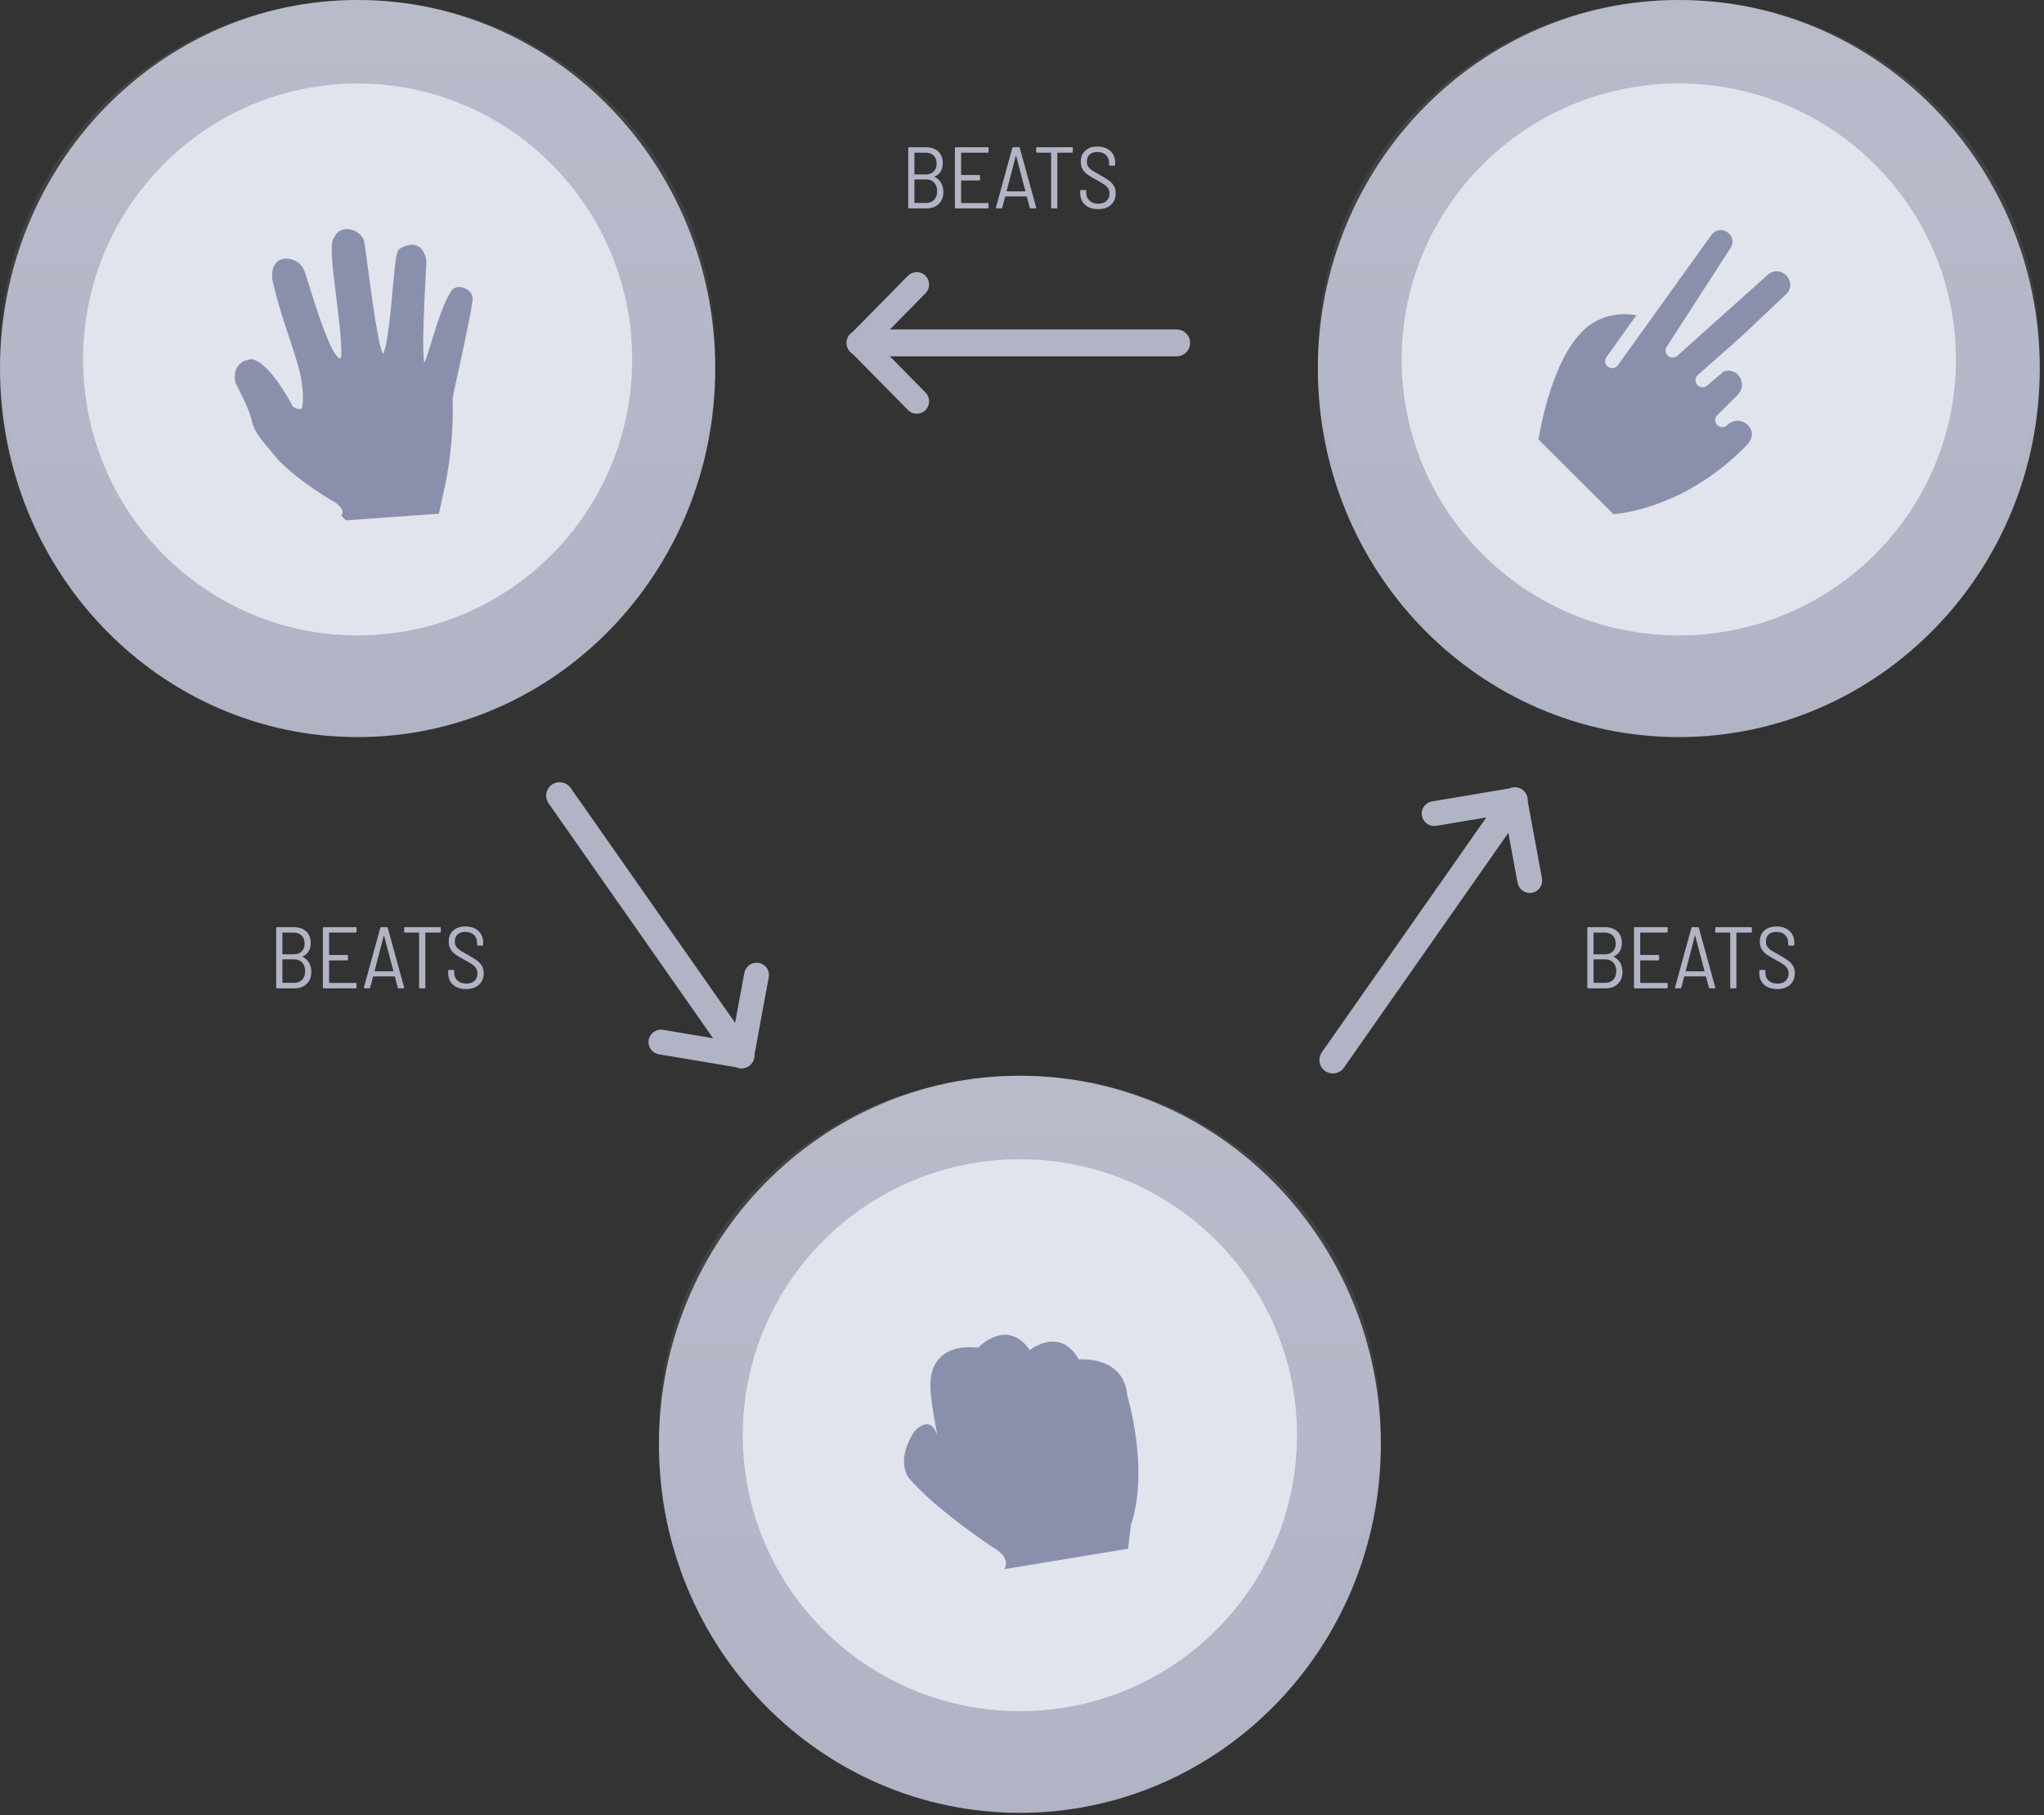 <svg width="304" height="270" viewBox="0 0 304 270" fill="none" xmlns="http://www.w3.org/2000/svg">
<rect x="0" y="0" width="304" height="270" fill="#333333" stroke="none"/>
<path d="M53.189 109.63C82.564 109.63 106.378 85.088 106.378 54.815C106.378 24.541 82.564 0 53.189 0C23.814 0 0 24.541 0 54.815C0 85.088 23.814 109.63 53.189 109.63Z" fill="#B1B4C5"/>
<path d="M53.189 104.77C82.564 104.77 106.378 81.316 106.378 52.385C106.378 23.454 82.564 0 53.189 0C23.814 0 0 23.454 0 52.385C0 81.316 23.814 104.77 53.189 104.77Z" fill="url(#paint0_linear_2_19)"/>
<path d="M53.189 94.509C75.74 94.509 94.021 76.133 94.021 53.465C94.021 30.797 75.74 12.421 53.189 12.421C30.638 12.421 12.357 30.797 12.357 53.465C12.357 76.133 30.638 94.509 53.189 94.509Z" fill="#E1E4ED"/>
<path d="M69.054 42.838C68.767 42.724 68.458 42.674 68.15 42.692C67.733 42.722 67.395 42.893 67.195 43.173C66.018 44.839 65.054 47.983 64.276 50.51C63.919 51.679 63.44 53.243 63.093 53.985C62.731 51.905 63.14 44.288 63.299 41.355L63.301 41.308C63.411 39.27 63.426 38.912 63.401 38.755C63.227 37.637 62.783 36.903 62.082 36.575C61.374 36.242 60.453 36.389 59.462 36.992C58.965 37.295 58.827 38.337 58.401 43.059L58.399 43.079C58.164 45.674 57.623 51.647 56.958 52.642C56.208 51.25 55.174 43.342 54.728 39.92C54.416 37.523 54.234 36.146 54.112 35.73C53.855 34.86 52.769 34.119 51.694 34.077C50.799 34.033 50.065 34.492 49.714 35.291C49.059 36.027 49.291 38.47 50.016 44.255C50.36 47.009 51.072 52.696 50.624 53.335C49.731 53.236 48.197 49.674 46.065 42.743C45.467 40.801 45.282 40.218 45.098 39.963C44.736 39.072 43.505 38.385 42.402 38.463C42.309 38.469 42.217 38.481 42.125 38.499C41.547 38.615 40.229 39.152 40.51 41.629C41.289 45.064 42.134 47.586 42.955 50.034L42.971 50.084C43.462 51.549 43.926 52.934 44.358 54.472C45.374 58.102 44.979 60.354 44.974 60.379C44.94 60.611 44.869 60.753 44.763 60.802C44.718 60.822 44.669 60.833 44.62 60.835C44.298 60.858 43.815 60.642 43.565 60.502C42.997 59.404 40.165 54.172 37.598 53.447L37.507 53.421L37.414 53.429C36.472 53.519 35.78 53.879 35.357 54.497C34.687 55.475 34.964 56.721 35.032 56.971L35.07 57.061C35.09 57.098 37.149 60.886 37.467 62.648C37.742 64.159 39.163 65.796 40.305 67.112L40.352 67.166C40.725 67.596 41.047 67.968 41.3 68.312C44.616 71.804 49.858 74.74 49.901 74.764C50.555 75.251 50.919 75.722 50.957 76.127C50.975 76.28 50.933 76.434 50.84 76.557L50.726 76.677L51.451 77.388L65.283 76.408L65.873 73.678C67.696 65.973 67.315 59.403 67.309 59.359C67.316 59.117 67.827 56.779 68.239 54.891L68.25 54.843C69.07 51.08 70.088 46.399 70.284 44.618C70.369 43.857 69.886 43.158 69.054 42.839V42.838Z" fill="#8A90AC"/>
<path d="M249.686 109.63C279.336 109.63 303.372 85.088 303.372 54.815C303.372 24.541 279.336 0 249.686 0C220.036 0 196 24.541 196 54.815C196 85.088 220.036 109.63 249.686 109.63Z" fill="#B1B4C5"/>
<path d="M249.686 104.77C279.336 104.77 303.372 81.316 303.372 52.385C303.372 23.454 279.336 0 249.686 0C220.036 0 196 23.454 196 52.385C196 81.316 220.036 104.77 249.686 104.77Z" fill="url(#paint1_linear_2_19)"/>
<path d="M249.687 94.509C272.449 94.509 290.901 76.133 290.901 53.465C290.901 30.797 272.449 12.421 249.687 12.421C226.925 12.421 208.473 30.797 208.473 53.465C208.473 76.133 226.925 94.509 249.687 94.509Z" fill="#E1E4ED"/>
<path d="M238.928 53.113L243.379 46.879C241.529 46.572 238.131 46.504 235.348 49.276C230.96 53.646 229.183 63.085 228.813 65.369L239.963 76.474C241.971 76.304 250.859 75.121 259.423 66.593C259.513 66.409 261.6 64.873 259.894 63.175C259.08 62.365 257.732 62.379 256.901 63.208C256.804 63.308 256.689 63.388 256.561 63.443C256.433 63.498 256.295 63.527 256.156 63.529C256.016 63.53 255.878 63.504 255.749 63.451C255.62 63.399 255.503 63.321 255.404 63.223C255.306 63.125 255.228 63.008 255.175 62.88C255.122 62.752 255.096 62.614 255.097 62.475C255.099 62.336 255.128 62.199 255.183 62.071C255.238 61.944 255.319 61.829 255.419 61.733L258.445 58.719C259.983 57.187 258.534 54.603 256.387 55.224L253.91 57.336C253.697 57.52 253.421 57.612 253.14 57.593C252.86 57.574 252.598 57.444 252.413 57.233C252.029 56.79 252.111 56.119 252.548 55.741C261.202 48.179 259.938 49.091 265.506 43.893C267.586 42.168 264.97 39.117 262.92 40.863L249.451 52.927C249.258 53.091 249.012 53.18 248.759 53.177C248.506 53.174 248.262 53.08 248.073 52.912C247.628 52.529 247.618 51.978 247.909 51.542L257.304 36.997C258.677 35.145 255.974 33.087 254.528 34.955L240.637 54.302C240.558 54.416 240.457 54.513 240.34 54.587C240.223 54.662 240.092 54.712 239.955 54.736C239.819 54.76 239.679 54.756 239.543 54.725C239.408 54.695 239.28 54.637 239.167 54.557C239.055 54.479 238.959 54.38 238.886 54.264C238.813 54.149 238.764 54.02 238.742 53.886C238.719 53.751 238.724 53.613 238.756 53.481C238.788 53.348 238.846 53.223 238.927 53.113H238.928Z" fill="#8A90AC"/>
<path d="M151.686 269.63C181.336 269.63 205.372 245.088 205.372 214.815C205.372 184.542 181.336 160 151.686 160C122.036 160 98 184.542 98 214.815C98 245.088 122.036 269.63 151.686 269.63Z" fill="#B1B4C5"/>
<path d="M151.686 264.77C181.336 264.77 205.372 241.316 205.372 212.385C205.372 183.454 181.336 160 151.686 160C122.036 160 98 183.454 98 212.385C98 241.316 122.036 264.77 151.686 264.77Z" fill="url(#paint2_linear_2_19)"/>
<path d="M151.687 254.509C174.449 254.509 192.901 236.133 192.901 213.465C192.901 190.797 174.449 172.421 151.687 172.421C128.925 172.421 110.473 190.797 110.473 213.465C110.473 236.133 128.925 254.509 151.687 254.509Z" fill="#E1E4ED"/>
<path d="M167.652 207.571C167.177 201.574 160.444 202.186 160.444 202.186C157.602 197.176 153.163 200.805 153.163 200.805C149.753 195.894 145.476 200.445 145.476 200.445C138.103 199.649 138.389 205.679 138.389 205.679C138.216 207.596 139.429 213.526 139.429 213.526C138.335 210.108 135.962 212.945 135.962 212.945C133.045 217.447 135.241 219.912 135.241 219.912C139.188 224.538 147.598 230.092 147.598 230.092C150.644 231.837 149.355 233.392 149.355 233.392L167.775 230.348L168.199 226.854C170.999 218.382 167.652 207.57 167.652 207.57V207.571Z" fill="#8A90AC"/>
<path d="M139.018 26.255C138.975 26.272 138.975 26.294 139.018 26.32C139.425 26.519 139.737 26.805 139.954 27.178C140.179 27.551 140.296 28.001 140.305 28.53C140.305 29.31 140.071 29.917 139.603 30.35C139.144 30.783 138.533 31 137.77 31H135.209C135.122 31 135.079 30.957 135.079 30.87V22.03C135.079 21.943 135.122 21.9 135.209 21.9H137.666C138.463 21.9 139.087 22.108 139.538 22.524C139.989 22.931 140.214 23.516 140.214 24.279C140.214 24.764 140.11 25.172 139.902 25.501C139.703 25.83 139.408 26.082 139.018 26.255ZM136.054 22.706C136.019 22.706 136.002 22.723 136.002 22.758V25.891C136.002 25.926 136.019 25.943 136.054 25.943H137.679C138.182 25.943 138.576 25.8 138.862 25.514C139.157 25.228 139.304 24.842 139.304 24.357C139.304 23.846 139.157 23.443 138.862 23.148C138.576 22.853 138.182 22.706 137.679 22.706H136.054ZM137.744 30.181C138.247 30.181 138.645 30.025 138.94 29.713C139.235 29.401 139.382 28.976 139.382 28.439C139.382 27.893 139.23 27.464 138.927 27.152C138.632 26.84 138.229 26.684 137.718 26.684H136.054C136.019 26.684 136.002 26.701 136.002 26.736V30.129C136.002 30.164 136.019 30.181 136.054 30.181H137.744ZM147.028 22.576C147.028 22.663 146.985 22.706 146.898 22.706H142.998C142.964 22.706 142.946 22.723 142.946 22.758V25.982C142.946 26.017 142.964 26.034 142.998 26.034H145.624C145.711 26.034 145.754 26.077 145.754 26.164V26.71C145.754 26.797 145.711 26.84 145.624 26.84H142.998C142.964 26.84 142.946 26.857 142.946 26.892V30.142C142.946 30.177 142.964 30.194 142.998 30.194H146.898C146.985 30.194 147.028 30.237 147.028 30.324V30.87C147.028 30.957 146.985 31 146.898 31H142.153C142.067 31 142.023 30.957 142.023 30.87V22.03C142.023 21.943 142.067 21.9 142.153 21.9H146.898C146.985 21.9 147.028 21.943 147.028 22.03V22.576ZM153.299 31C153.221 31 153.173 30.961 153.156 30.883L152.727 29.258C152.718 29.232 152.696 29.219 152.662 29.219H149.555C149.52 29.219 149.498 29.232 149.49 29.258L149.061 30.883C149.043 30.961 148.996 31 148.918 31H148.241C148.198 31 148.164 30.987 148.138 30.961C148.12 30.935 148.116 30.9 148.125 30.857L150.556 22.017C150.573 21.939 150.621 21.9 150.699 21.9H151.531C151.609 21.9 151.656 21.939 151.674 22.017L154.105 30.857L154.118 30.896C154.118 30.965 154.074 31 153.988 31H153.299ZM149.711 28.413C149.702 28.422 149.702 28.435 149.711 28.452C149.728 28.461 149.745 28.465 149.763 28.465H152.454C152.471 28.465 152.484 28.461 152.493 28.452C152.51 28.435 152.514 28.422 152.506 28.413L151.128 23.187C151.119 23.17 151.11 23.161 151.102 23.161C151.093 23.161 151.084 23.17 151.076 23.187L149.711 28.413ZM159.425 21.9C159.512 21.9 159.555 21.943 159.555 22.03V22.576C159.555 22.663 159.512 22.706 159.425 22.706H157.306C157.272 22.706 157.254 22.723 157.254 22.758V30.87C157.254 30.957 157.211 31 157.124 31H156.461C156.375 31 156.331 30.957 156.331 30.87V22.758C156.331 22.723 156.314 22.706 156.279 22.706H154.238C154.152 22.706 154.108 22.663 154.108 22.576V22.03C154.108 21.943 154.152 21.9 154.238 21.9H159.425ZM163.327 31.104C162.512 31.104 161.862 30.892 161.377 30.467C160.9 30.034 160.662 29.457 160.662 28.738V28.387C160.662 28.3 160.705 28.257 160.792 28.257H161.429C161.515 28.257 161.559 28.3 161.559 28.387V28.686C161.559 29.171 161.723 29.561 162.053 29.856C162.382 30.151 162.82 30.298 163.366 30.298C163.877 30.298 164.28 30.159 164.575 29.882C164.869 29.605 165.017 29.241 165.017 28.79C165.017 28.495 164.947 28.24 164.809 28.023C164.67 27.806 164.466 27.607 164.198 27.425C163.929 27.243 163.543 27.013 163.041 26.736C162.503 26.45 162.079 26.199 161.767 25.982C161.463 25.765 161.216 25.501 161.026 25.189C160.835 24.877 160.74 24.496 160.74 24.045C160.74 23.343 160.965 22.793 161.416 22.394C161.866 21.995 162.469 21.796 163.223 21.796C164.029 21.796 164.67 22.017 165.147 22.459C165.623 22.901 165.862 23.486 165.862 24.214V24.513C165.862 24.6 165.818 24.643 165.732 24.643H165.082C164.995 24.643 164.952 24.6 164.952 24.513V24.227C164.952 23.742 164.796 23.352 164.484 23.057C164.172 22.754 163.743 22.602 163.197 22.602C162.711 22.602 162.33 22.728 162.053 22.979C161.784 23.23 161.65 23.586 161.65 24.045C161.65 24.34 161.715 24.587 161.845 24.786C161.975 24.985 162.161 25.167 162.404 25.332C162.655 25.497 163.036 25.718 163.548 25.995C164.137 26.324 164.588 26.606 164.9 26.84C165.22 27.065 165.472 27.33 165.654 27.633C165.844 27.928 165.94 28.292 165.94 28.725C165.94 29.453 165.706 30.034 165.238 30.467C164.77 30.892 164.133 31.104 163.327 31.104Z" fill="#B1B4C5"/>
<path d="M45.018 142.255C44.975 142.272 44.975 142.294 45.018 142.32C45.425 142.519 45.737 142.805 45.954 143.178C46.179 143.551 46.296 144.001 46.305 144.53C46.305 145.31 46.071 145.917 45.603 146.35C45.144 146.783 44.533 147 43.77 147H41.209C41.122 147 41.079 146.957 41.079 146.87V138.03C41.079 137.943 41.122 137.9 41.209 137.9H43.666C44.463 137.9 45.087 138.108 45.538 138.524C45.989 138.931 46.214 139.516 46.214 140.279C46.214 140.764 46.11 141.172 45.902 141.501C45.703 141.83 45.408 142.082 45.018 142.255ZM42.054 138.706C42.019 138.706 42.002 138.723 42.002 138.758V141.891C42.002 141.926 42.019 141.943 42.054 141.943H43.679C44.182 141.943 44.576 141.8 44.862 141.514C45.157 141.228 45.304 140.842 45.304 140.357C45.304 139.846 45.157 139.443 44.862 139.148C44.576 138.853 44.182 138.706 43.679 138.706H42.054ZM43.744 146.181C44.247 146.181 44.645 146.025 44.94 145.713C45.235 145.401 45.382 144.976 45.382 144.439C45.382 143.893 45.23 143.464 44.927 143.152C44.632 142.84 44.229 142.684 43.718 142.684H42.054C42.019 142.684 42.002 142.701 42.002 142.736V146.129C42.002 146.164 42.019 146.181 42.054 146.181H43.744ZM53.028 138.576C53.028 138.663 52.985 138.706 52.898 138.706H48.998C48.964 138.706 48.946 138.723 48.946 138.758V141.982C48.946 142.017 48.964 142.034 48.998 142.034H51.624C51.711 142.034 51.754 142.077 51.754 142.164V142.71C51.754 142.797 51.711 142.84 51.624 142.84H48.998C48.964 142.84 48.946 142.857 48.946 142.892V146.142C48.946 146.177 48.964 146.194 48.998 146.194H52.898C52.985 146.194 53.028 146.237 53.028 146.324V146.87C53.028 146.957 52.985 147 52.898 147H48.153C48.067 147 48.023 146.957 48.023 146.87V138.03C48.023 137.943 48.067 137.9 48.153 137.9H52.898C52.985 137.9 53.028 137.943 53.028 138.03V138.576ZM59.298 147C59.221 147 59.173 146.961 59.156 146.883L58.727 145.258C58.718 145.232 58.696 145.219 58.661 145.219H55.554C55.52 145.219 55.498 145.232 55.489 145.258L55.06 146.883C55.043 146.961 54.995 147 54.917 147H54.242C54.198 147 54.163 146.987 54.138 146.961C54.12 146.935 54.116 146.9 54.124 146.857L56.556 138.017C56.573 137.939 56.62 137.9 56.699 137.9H57.531C57.608 137.9 57.656 137.939 57.673 138.017L60.105 146.857L60.117 146.896C60.117 146.965 60.074 147 59.987 147H59.298ZM55.711 144.413C55.702 144.422 55.702 144.435 55.711 144.452C55.728 144.461 55.745 144.465 55.763 144.465H58.453C58.471 144.465 58.484 144.461 58.492 144.452C58.51 144.435 58.514 144.422 58.505 144.413L57.127 139.187C57.119 139.17 57.11 139.161 57.102 139.161C57.093 139.161 57.084 139.17 57.075 139.187L55.711 144.413ZM65.425 137.9C65.512 137.9 65.555 137.943 65.555 138.03V138.576C65.555 138.663 65.512 138.706 65.425 138.706H63.306C63.272 138.706 63.254 138.723 63.254 138.758V146.87C63.254 146.957 63.211 147 63.124 147H62.461C62.375 147 62.331 146.957 62.331 146.87V138.758C62.331 138.723 62.314 138.706 62.279 138.706H60.238C60.152 138.706 60.108 138.663 60.108 138.576V138.03C60.108 137.943 60.152 137.9 60.238 137.9H65.425ZM69.327 147.104C68.512 147.104 67.862 146.892 67.377 146.467C66.9 146.034 66.662 145.457 66.662 144.738V144.387C66.662 144.3 66.705 144.257 66.792 144.257H67.429C67.515 144.257 67.559 144.3 67.559 144.387V144.686C67.559 145.171 67.723 145.561 68.053 145.856C68.382 146.151 68.82 146.298 69.366 146.298C69.877 146.298 70.28 146.159 70.575 145.882C70.869 145.605 71.017 145.241 71.017 144.79C71.017 144.495 70.947 144.24 70.809 144.023C70.67 143.806 70.466 143.607 70.198 143.425C69.929 143.243 69.543 143.013 69.041 142.736C68.503 142.45 68.079 142.199 67.767 141.982C67.463 141.765 67.216 141.501 67.026 141.189C66.835 140.877 66.74 140.496 66.74 140.045C66.74 139.343 66.965 138.793 67.416 138.394C67.866 137.995 68.469 137.796 69.223 137.796C70.029 137.796 70.67 138.017 71.147 138.459C71.623 138.901 71.862 139.486 71.862 140.214V140.513C71.862 140.6 71.818 140.643 71.732 140.643H71.082C70.995 140.643 70.952 140.6 70.952 140.513V140.227C70.952 139.742 70.796 139.352 70.484 139.057C70.172 138.754 69.743 138.602 69.197 138.602C68.711 138.602 68.33 138.728 68.053 138.979C67.784 139.23 67.65 139.586 67.65 140.045C67.65 140.34 67.715 140.587 67.845 140.786C67.975 140.985 68.161 141.167 68.404 141.332C68.655 141.497 69.036 141.718 69.548 141.995C70.137 142.324 70.588 142.606 70.9 142.84C71.22 143.065 71.472 143.33 71.654 143.633C71.844 143.928 71.94 144.292 71.94 144.725C71.94 145.453 71.706 146.034 71.238 146.467C70.77 146.892 70.133 147.104 69.327 147.104Z" fill="#B1B4C5"/>
<path d="M240.018 142.255C239.975 142.272 239.975 142.294 240.018 142.32C240.425 142.519 240.737 142.805 240.954 143.178C241.179 143.551 241.296 144.001 241.305 144.53C241.305 145.31 241.071 145.917 240.603 146.35C240.144 146.783 239.533 147 238.77 147H236.209C236.122 147 236.079 146.957 236.079 146.87V138.03C236.079 137.943 236.122 137.9 236.209 137.9H238.666C239.463 137.9 240.087 138.108 240.538 138.524C240.989 138.931 241.214 139.516 241.214 140.279C241.214 140.764 241.11 141.172 240.902 141.501C240.703 141.83 240.408 142.082 240.018 142.255ZM237.054 138.706C237.019 138.706 237.002 138.723 237.002 138.758V141.891C237.002 141.926 237.019 141.943 237.054 141.943H238.679C239.182 141.943 239.576 141.8 239.862 141.514C240.157 141.228 240.304 140.842 240.304 140.357C240.304 139.846 240.157 139.443 239.862 139.148C239.576 138.853 239.182 138.706 238.679 138.706H237.054ZM238.744 146.181C239.247 146.181 239.645 146.025 239.94 145.713C240.235 145.401 240.382 144.976 240.382 144.439C240.382 143.893 240.23 143.464 239.927 143.152C239.632 142.84 239.229 142.684 238.718 142.684H237.054C237.019 142.684 237.002 142.701 237.002 142.736V146.129C237.002 146.164 237.019 146.181 237.054 146.181H238.744ZM248.028 138.576C248.028 138.663 247.985 138.706 247.898 138.706H243.998C243.964 138.706 243.946 138.723 243.946 138.758V141.982C243.946 142.017 243.964 142.034 243.998 142.034H246.624C246.711 142.034 246.754 142.077 246.754 142.164V142.71C246.754 142.797 246.711 142.84 246.624 142.84H243.998C243.964 142.84 243.946 142.857 243.946 142.892V146.142C243.946 146.177 243.964 146.194 243.998 146.194H247.898C247.985 146.194 248.028 146.237 248.028 146.324V146.87C248.028 146.957 247.985 147 247.898 147H243.153C243.067 147 243.023 146.957 243.023 146.87V138.03C243.023 137.943 243.067 137.9 243.153 137.9H247.898C247.985 137.9 248.028 137.943 248.028 138.03V138.576ZM254.299 147C254.221 147 254.173 146.961 254.156 146.883L253.727 145.258C253.718 145.232 253.696 145.219 253.662 145.219H250.555C250.52 145.219 250.498 145.232 250.49 145.258L250.061 146.883C250.043 146.961 249.996 147 249.918 147H249.241C249.198 147 249.164 146.987 249.138 146.961C249.12 146.935 249.116 146.9 249.125 146.857L251.556 138.017C251.573 137.939 251.621 137.9 251.699 137.9H252.531C252.609 137.9 252.656 137.939 252.674 138.017L255.105 146.857L255.118 146.896C255.118 146.965 255.074 147 254.988 147H254.299ZM250.711 144.413C250.702 144.422 250.702 144.435 250.711 144.452C250.728 144.461 250.745 144.465 250.763 144.465H253.454C253.471 144.465 253.484 144.461 253.493 144.452C253.51 144.435 253.514 144.422 253.506 144.413L252.128 139.187C252.119 139.17 252.11 139.161 252.102 139.161C252.093 139.161 252.084 139.17 252.076 139.187L250.711 144.413ZM260.425 137.9C260.512 137.9 260.555 137.943 260.555 138.03V138.576C260.555 138.663 260.512 138.706 260.425 138.706H258.306C258.272 138.706 258.254 138.723 258.254 138.758V146.87C258.254 146.957 258.211 147 258.124 147H257.461C257.375 147 257.331 146.957 257.331 146.87V138.758C257.331 138.723 257.314 138.706 257.279 138.706H255.238C255.152 138.706 255.108 138.663 255.108 138.576V138.03C255.108 137.943 255.152 137.9 255.238 137.9H260.425ZM264.327 147.104C263.512 147.104 262.862 146.892 262.377 146.467C261.9 146.034 261.662 145.457 261.662 144.738V144.387C261.662 144.3 261.705 144.257 261.792 144.257H262.429C262.515 144.257 262.559 144.3 262.559 144.387V144.686C262.559 145.171 262.723 145.561 263.053 145.856C263.382 146.151 263.82 146.298 264.366 146.298C264.877 146.298 265.28 146.159 265.575 145.882C265.869 145.605 266.017 145.241 266.017 144.79C266.017 144.495 265.947 144.24 265.809 144.023C265.67 143.806 265.466 143.607 265.198 143.425C264.929 143.243 264.543 143.013 264.041 142.736C263.503 142.45 263.079 142.199 262.767 141.982C262.463 141.765 262.216 141.501 262.026 141.189C261.835 140.877 261.74 140.496 261.74 140.045C261.74 139.343 261.965 138.793 262.416 138.394C262.866 137.995 263.469 137.796 264.223 137.796C265.029 137.796 265.67 138.017 266.147 138.459C266.623 138.901 266.862 139.486 266.862 140.214V140.513C266.862 140.6 266.818 140.643 266.732 140.643H266.082C265.995 140.643 265.952 140.6 265.952 140.513V140.227C265.952 139.742 265.796 139.352 265.484 139.057C265.172 138.754 264.743 138.602 264.197 138.602C263.711 138.602 263.33 138.728 263.053 138.979C262.784 139.23 262.65 139.586 262.65 140.045C262.65 140.34 262.715 140.587 262.845 140.786C262.975 140.985 263.161 141.167 263.404 141.332C263.655 141.497 264.036 141.718 264.548 141.995C265.137 142.324 265.588 142.606 265.9 142.84C266.22 143.065 266.472 143.33 266.654 143.633C266.844 143.928 266.94 144.292 266.94 144.725C266.94 145.453 266.706 146.034 266.238 146.467C265.77 146.892 265.133 147.104 264.327 147.104Z" fill="#B1B4C5"/>
<path d="M129 49H175C176.105 49 177 49.895 177 51C177 52.105 176.105 53 175 53H129C127.895 53 127 52.105 127 51C127 49.895 127.895 49 129 49Z" fill="#B1B4C5"/>
<path fill-rule="evenodd" clip-rule="evenodd" d="M135.037 41.015L126.447 49.743C125.731 50.47 125.737 51.639 126.46 52.359C126.631 52.529 126.834 52.664 127.058 52.756C127.282 52.848 127.521 52.895 127.763 52.893C128.004 52.892 128.243 52.843 128.466 52.749C128.689 52.655 128.89 52.518 129.06 52.346L137.65 43.618C137.994 43.269 138.186 42.797 138.183 42.307C138.181 41.817 137.984 41.348 137.637 41.002C137.466 40.831 137.263 40.697 137.039 40.605C136.815 40.513 136.576 40.467 136.334 40.468C136.093 40.469 135.854 40.518 135.631 40.612C135.408 40.706 135.206 40.843 135.037 41.015Z" fill="#B1B4C5"/>
<path fill-rule="evenodd" clip-rule="evenodd" d="M137.65 58.382L129.06 49.654C128.89 49.482 128.689 49.345 128.466 49.251C128.243 49.157 128.004 49.108 127.763 49.107C127.521 49.105 127.282 49.152 127.058 49.244C126.834 49.336 126.631 49.471 126.46 49.641C125.737 50.361 125.731 51.53 126.447 52.257L135.037 60.985C135.206 61.157 135.408 61.294 135.631 61.388C135.854 61.482 136.093 61.531 136.334 61.532C136.576 61.533 136.815 61.487 137.039 61.395C137.263 61.303 137.466 61.169 137.637 60.998C137.984 60.652 138.181 60.183 138.183 59.693C138.186 59.203 137.994 58.731 137.65 58.382Z" fill="#B1B4C5"/>
<path d="M107.98 157.169L81.596 119.488C80.962 118.583 81.182 117.336 82.087 116.702C82.992 116.069 84.239 116.289 84.873 117.194L111.257 154.875C111.891 155.779 111.671 157.026 110.766 157.66C109.861 158.294 108.614 158.074 107.98 157.169Z" fill="#B1B4C5"/>
<path fill-rule="evenodd" clip-rule="evenodd" d="M97.977 156.804L110.053 158.834C111.06 159.003 112.014 158.328 112.189 157.323C112.23 157.085 112.224 156.841 112.171 156.605C112.118 156.369 112.019 156.147 111.879 155.949C111.74 155.752 111.562 155.584 111.358 155.456C111.153 155.327 110.925 155.241 110.687 155.2L98.61 153.17C98.127 153.089 97.631 153.202 97.231 153.485C96.831 153.768 96.559 154.198 96.475 154.681C96.433 154.919 96.439 155.163 96.492 155.399C96.546 155.635 96.645 155.858 96.784 156.055C96.924 156.252 97.101 156.42 97.306 156.548C97.51 156.677 97.739 156.764 97.977 156.804Z" fill="#B1B4C5"/>
<path fill-rule="evenodd" clip-rule="evenodd" d="M110.704 144.702L108.482 156.745C108.438 156.982 108.441 157.226 108.492 157.462C108.543 157.699 108.64 157.923 108.777 158.121C108.915 158.32 109.091 158.489 109.294 158.62C109.497 158.75 109.724 158.839 109.962 158.882C110.967 159.061 111.928 158.395 112.113 157.392L114.335 145.349C114.379 145.112 114.376 144.868 114.325 144.631C114.274 144.395 114.177 144.171 114.039 143.973C113.902 143.774 113.726 143.605 113.523 143.474C113.32 143.344 113.092 143.254 112.855 143.212C112.372 143.126 111.875 143.234 111.472 143.513C111.069 143.793 110.793 144.22 110.704 144.702Z" fill="#B1B4C5"/>
<path d="M222.98 118.832L196.596 156.513C195.962 157.418 196.182 158.665 197.087 159.298C197.992 159.932 199.239 159.712 199.872 158.807L226.257 121.126C226.89 120.221 226.67 118.974 225.766 118.341C224.861 117.707 223.614 117.927 222.98 118.832Z" fill="#B1B4C5"/>
<path fill-rule="evenodd" clip-rule="evenodd" d="M212.977 119.197L225.053 117.167C226.059 116.997 227.013 117.673 227.189 118.678C227.23 118.916 227.224 119.16 227.171 119.395C227.118 119.631 227.019 119.854 226.879 120.051C226.739 120.249 226.562 120.416 226.358 120.545C226.153 120.673 225.925 120.76 225.687 120.8L213.61 122.83C213.127 122.912 212.631 122.799 212.231 122.515C211.83 122.232 211.559 121.802 211.475 121.319C211.433 121.081 211.439 120.837 211.492 120.602C211.545 120.366 211.645 120.143 211.784 119.946C211.924 119.749 212.101 119.581 212.306 119.452C212.51 119.324 212.738 119.237 212.977 119.197Z" fill="#B1B4C5"/>
<path fill-rule="evenodd" clip-rule="evenodd" d="M225.704 131.299L223.481 119.256C223.438 119.018 223.441 118.774 223.492 118.538C223.543 118.302 223.64 118.078 223.777 117.879C223.915 117.681 224.09 117.511 224.294 117.381C224.497 117.25 224.724 117.161 224.962 117.119C225.967 116.939 226.928 117.605 227.112 118.609L229.335 130.651C229.379 130.889 229.375 131.133 229.325 131.369C229.274 131.605 229.177 131.829 229.039 132.028C228.902 132.226 228.726 132.396 228.523 132.527C228.319 132.657 228.092 132.746 227.854 132.789C227.372 132.875 226.875 132.766 226.472 132.487C226.069 132.208 225.793 131.781 225.704 131.299Z" fill="#B1B4C5"/>
<defs>
<linearGradient id="paint0_linear_2_19" x1="53.189" y1="0" x2="53.189" y2="104.77" gradientUnits="userSpaceOnUse">
<stop stop-color="white" stop-opacity="0.097"/>
<stop offset="1" stop-color="white" stop-opacity="0"/>
</linearGradient>
<linearGradient id="paint1_linear_2_19" x1="249.686" y1="0" x2="249.686" y2="104.77" gradientUnits="userSpaceOnUse">
<stop stop-color="white" stop-opacity="0.097"/>
<stop offset="1" stop-color="white" stop-opacity="0"/>
</linearGradient>
<linearGradient id="paint2_linear_2_19" x1="151.686" y1="160" x2="151.686" y2="264.77" gradientUnits="userSpaceOnUse">
<stop stop-color="white" stop-opacity="0.097"/>
<stop offset="1" stop-color="white" stop-opacity="0"/>
</linearGradient>
</defs>
</svg>
